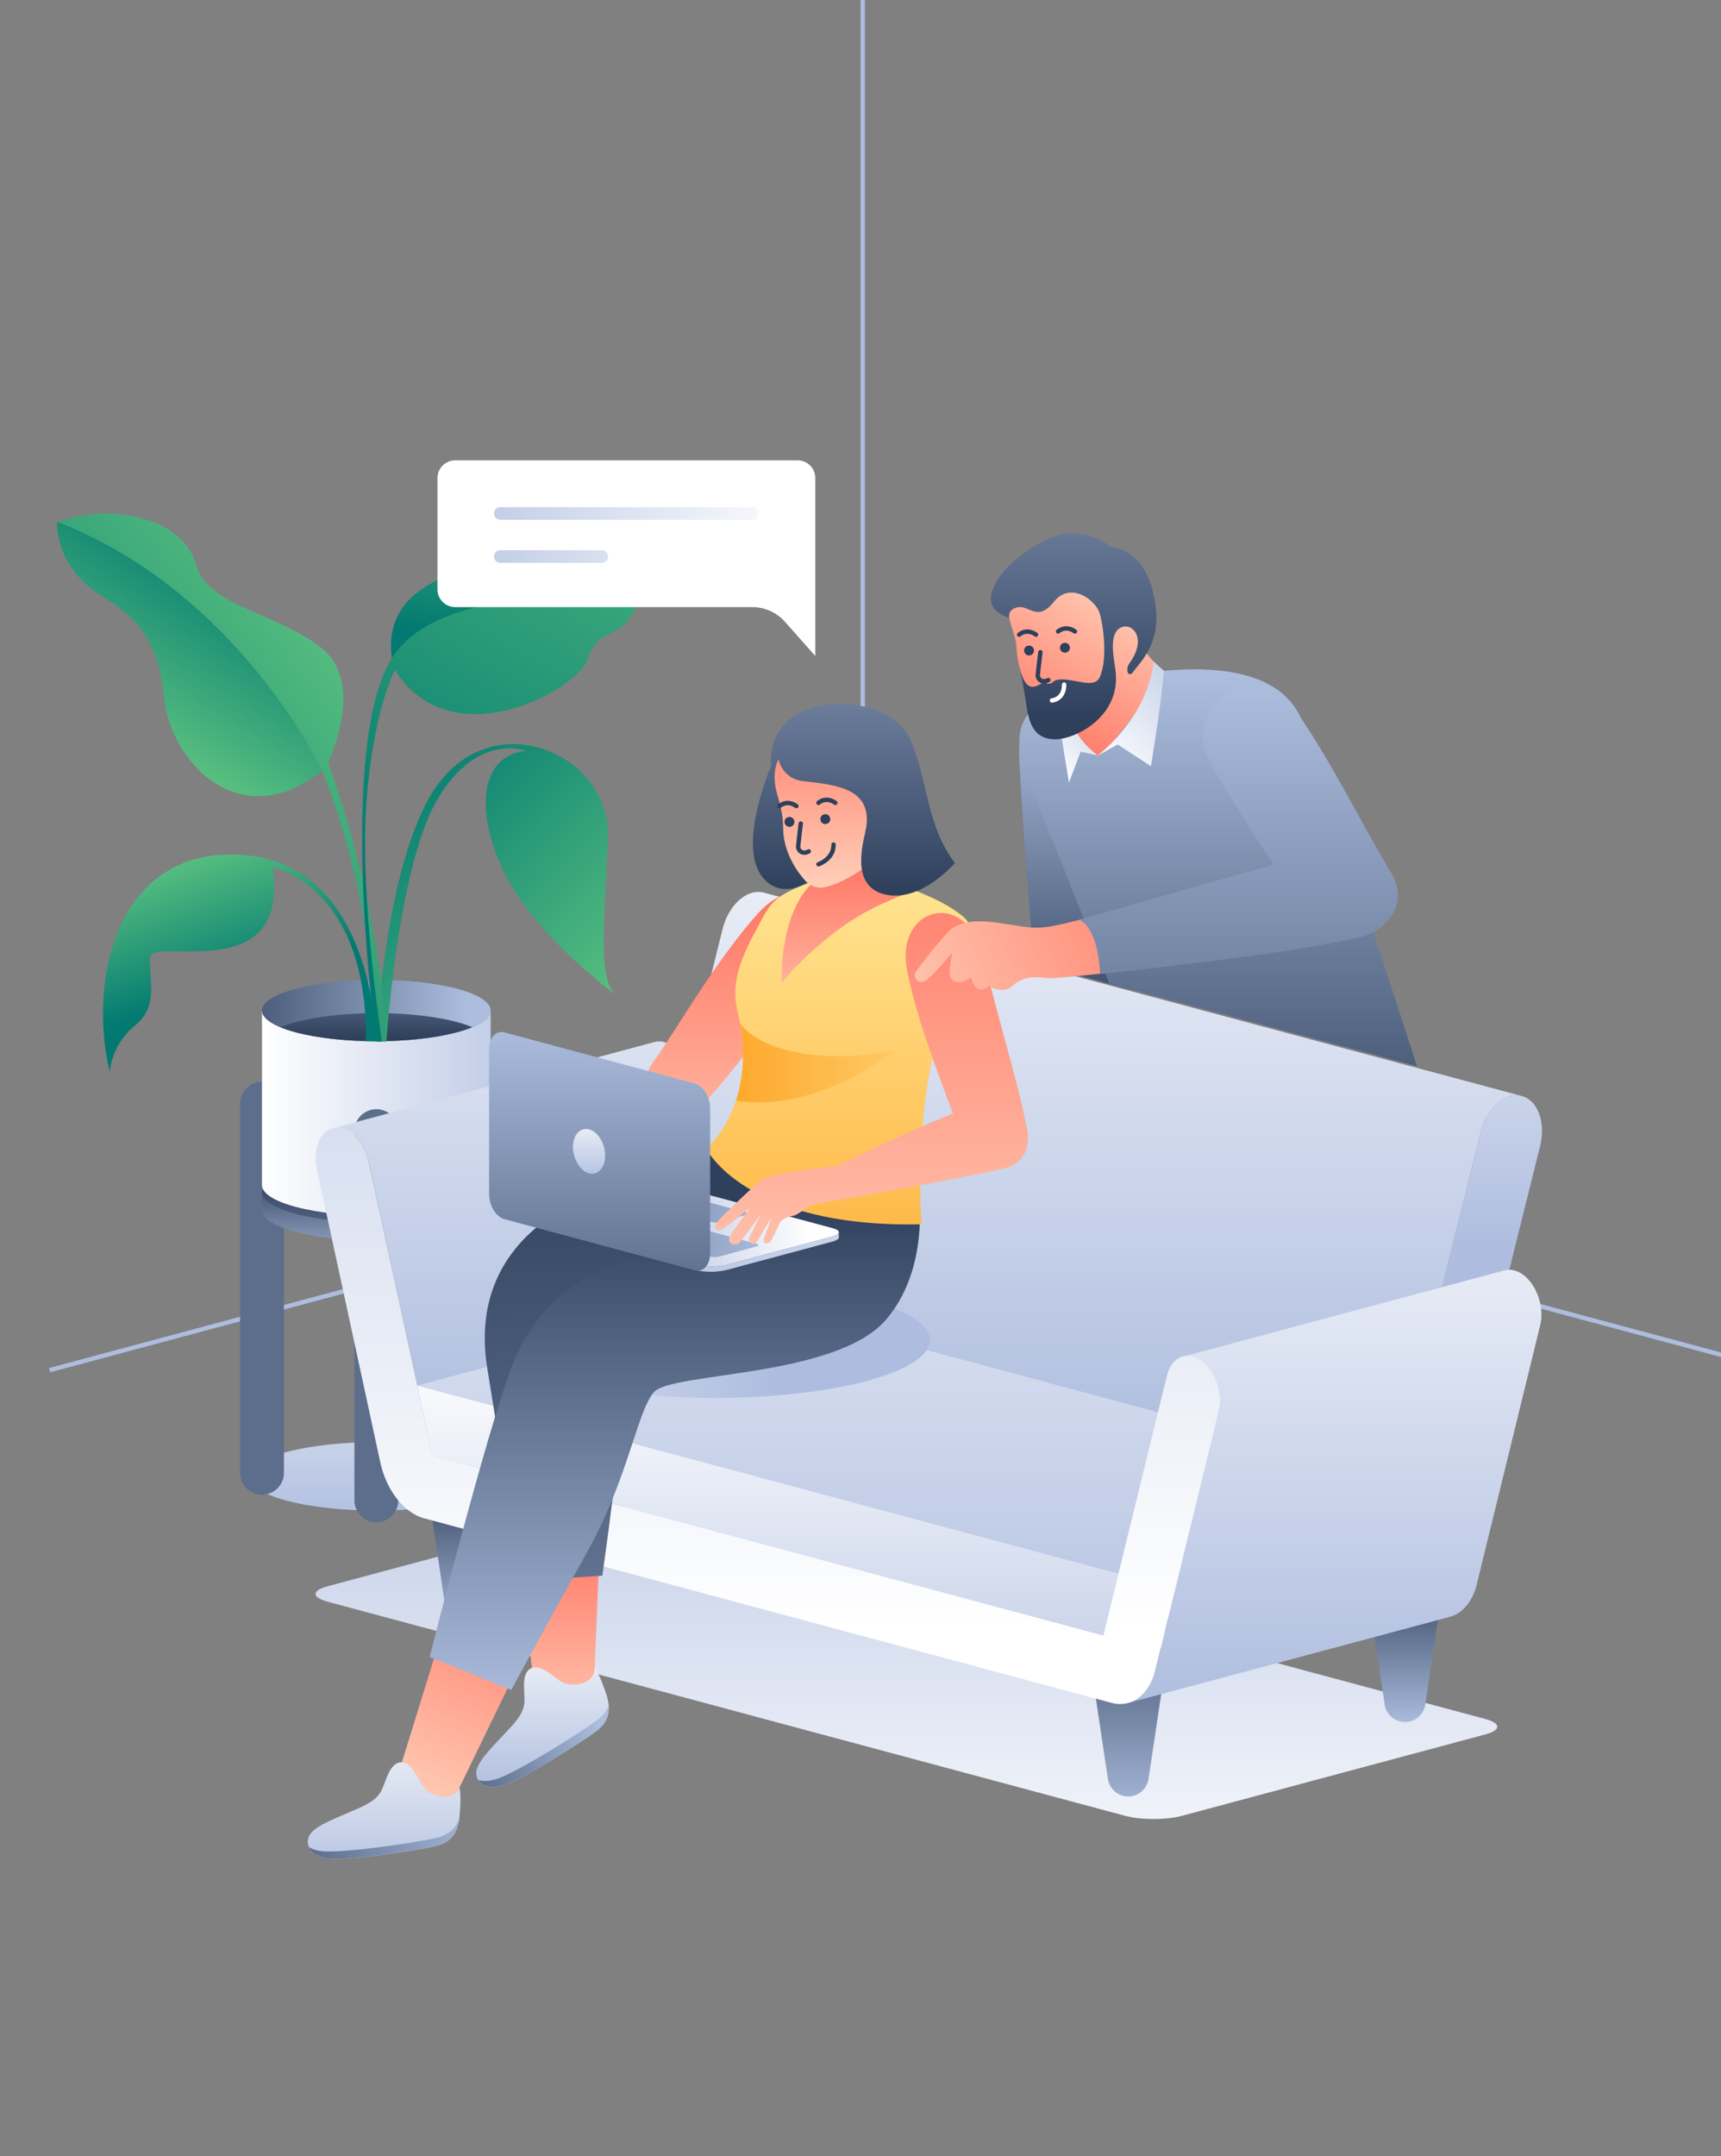 <svg width="392" height="491" viewBox="0 0 392 491" fill="none" xmlns="http://www.w3.org/2000/svg">
<rect x="0" y="0" width="392" height="491" fill="#808080" stroke="none"/>
<g clip-path="url(#clip0_5_3789)">
<path d="M11.304 312L208.194 259.158L405.09 312" stroke="#AEBDDF" stroke-miterlimit="10"/>
<path d="M196.509 274.075V-20.363" stroke="#AEBDDF" stroke-miterlimit="10"/>
<path d="M56.673 336.173C56.673 334.181 59.511 332.183 65.185 330.662C76.528 327.619 94.923 327.619 106.266 330.662C111.94 332.183 114.773 334.181 114.773 336.178C114.773 338.176 111.936 340.168 106.266 341.689C94.923 344.732 76.528 344.732 65.185 341.689C59.511 340.153 56.673 338.161 56.673 336.173Z" fill="url(#paint0_linear_5_3789)"/>
<path d="M59.677 251.311V335.359" stroke="url(#paint1_linear_5_3789)" stroke-width="10" stroke-linecap="round" stroke-linejoin="round"/>
<path d="M111.769 251.311V335.359" stroke="url(#paint2_linear_5_3789)" stroke-width="10" stroke-linecap="round" stroke-linejoin="round"/>
<path d="M59.677 271.451C59.677 273.242 62.22 275.029 67.306 276.393C77.479 279.127 93.972 279.127 104.14 276.393C109.226 275.029 111.769 273.242 111.769 271.456V275.539C111.769 277.331 109.226 279.117 104.14 280.481C93.972 283.21 77.479 283.21 67.306 280.481C62.22 279.117 59.677 277.326 59.677 275.539V271.451Z" fill="url(#paint3_linear_5_3789)"/>
<path d="M59.677 271.451C59.677 269.665 62.225 267.874 67.306 266.509C77.479 263.781 93.972 263.781 104.14 266.509C109.231 267.874 111.769 269.665 111.769 271.456C111.769 273.248 109.226 275.029 104.14 276.393C93.972 279.127 77.479 279.127 67.306 276.393C62.23 275.029 59.677 273.243 59.677 271.451Z" fill="url(#paint4_linear_5_3789)"/>
<path d="M59.677 230.104C59.677 231.896 62.22 233.682 67.306 235.046C77.479 237.78 93.972 237.78 104.14 235.046C109.226 233.682 111.769 231.896 111.769 230.109V269.861C111.769 271.653 109.226 273.439 104.14 274.803C93.972 277.532 77.479 277.532 67.306 274.803C62.22 273.439 59.677 271.648 59.677 269.861V230.104Z" fill="url(#paint5_linear_5_3789)"/>
<path d="M59.677 230.105C59.677 228.318 62.225 226.527 67.306 225.163C77.479 222.434 93.972 222.434 104.14 225.163C109.231 226.527 111.769 228.318 111.769 230.11C111.769 231.901 109.226 233.682 104.14 235.047C93.972 237.78 77.479 237.78 67.306 235.047C62.23 233.682 59.677 231.896 59.677 230.105Z" fill="url(#paint6_linear_5_3789)"/>
<path d="M104.14 232.745C93.972 230.016 77.479 230.016 67.306 232.745C66.139 233.056 64.993 233.442 63.876 233.903C64.993 234.359 66.139 234.741 67.306 235.046C77.479 237.78 93.972 237.78 104.14 235.046C105.315 234.742 106.469 234.36 107.594 233.903C106.469 233.442 105.315 233.055 104.14 232.745Z" fill="url(#paint7_linear_5_3789)"/>
<path d="M85.667 237.152C85.667 237.152 87.568 198.092 98.407 180.586C111.504 159.42 139.469 171.483 138.494 191.118C137.519 210.754 136.205 223.563 140.454 226.694C140.454 226.694 123.201 214.169 115.674 200.227C108.148 186.284 108.687 172.052 119.785 171.007C119.785 171.007 108.912 166.56 99.769 181.803C90.626 197.047 88.009 237.132 88.009 237.132C88.009 237.132 87.71 237.25 85.667 237.152Z" fill="url(#paint8_linear_5_3789)"/>
<path d="M85.667 237.147C85.667 237.147 85.231 197.351 56.022 194.736C26.813 192.12 19.904 222.68 24.99 244.092C25.443 239.953 27.504 236.159 30.728 233.53C36.118 229.221 33.991 223.337 34.158 218.106C34.325 212.874 66.145 225.295 62.088 197.494C62.088 197.494 83.736 201.582 83.354 237.128L85.667 237.147Z" fill="url(#paint9_linear_5_3789)"/>
<path d="M88.004 237.147C88.004 237.147 87.568 210.047 74.735 173.584C74.735 173.584 83.369 155.779 73.358 147.666C63.347 139.554 47.069 138.097 44.59 128.443C42.111 118.79 26.901 114.108 13.024 118.829C13.024 118.829 12.191 128.944 23.383 135.849C31.483 140.85 36.005 145.757 37.309 158.453C38.97 174.609 55.439 190.049 73.358 175.449C73.358 175.449 85.069 202.745 85.667 237.147H88.004Z" fill="url(#paint10_linear_5_3789)"/>
<path d="M89.964 152.569C89.964 152.569 85.392 140.894 96.706 133.714C108.021 126.534 118.031 131.103 121.731 126.745C125.43 122.387 141.747 128.418 145.662 115.487C145.662 115.487 147.51 134.73 124.774 143.647C102.038 152.564 89.964 152.569 89.964 152.569Z" fill="url(#paint11_linear_5_3789)"/>
<path d="M85.667 237.147C85.667 237.147 77.126 175.012 88.004 152.137C98.882 129.263 142.183 143.132 145.662 115.492C145.662 115.492 147.838 131.873 144.574 138.842C141.311 145.811 135.872 142.984 133.912 149.958C131.952 156.932 102.802 173.058 89.964 152.574C89.964 152.574 84.809 162.139 83.408 183.708C82.006 205.277 86.999 237.152 86.999 237.152L85.667 237.147Z" fill="url(#paint12_linear_5_3789)"/>
<path d="M13.014 118.829C13.014 118.829 12.181 128.944 23.373 135.849C31.483 140.85 36.005 145.757 37.309 158.453C38.97 174.609 55.439 190.049 73.358 175.448C73.358 175.448 54.316 134.779 13.014 118.829Z" fill="url(#paint13_linear_5_3789)"/>
<path d="M85.725 257.573V341.621" stroke="url(#paint14_linear_5_3789)" stroke-width="10" stroke-linecap="round" stroke-linejoin="round"/>
<path d="M341.04 393.19C341.04 393.819 340.138 394.452 338.345 394.933L269.255 413.469C265.658 414.45 259.832 414.45 256.241 413.469L74.573 364.711C72.775 364.221 71.878 363.597 71.878 362.964C71.878 362.331 72.775 361.698 74.573 361.217L143.663 342.681C147.255 341.699 153.081 341.699 156.678 342.681L338.365 391.443C340.133 391.924 341.04 392.557 341.04 393.19Z" fill="url(#paint15_linear_5_3789)"/>
<path d="M256.981 409.071C255.858 409.071 254.774 408.666 253.924 407.932C253.074 407.198 252.516 406.183 252.35 405.071L247.886 375.213H266.07L261.606 405.071C261.441 406.182 260.883 407.197 260.034 407.931C259.185 408.665 258.102 409.069 256.981 409.071Z" fill="url(#paint16_linear_5_3789)"/>
<path d="M320.019 392.12C318.897 392.121 317.813 391.718 316.963 390.985C316.113 390.251 315.554 389.237 315.389 388.126L310.93 358.263H329.113L324.654 388.126C324.488 389.237 323.928 390.252 323.077 390.985C322.227 391.718 321.141 392.121 320.019 392.12Z" fill="url(#paint17_linear_5_3789)"/>
<path d="M106.026 369.614C104.904 369.615 103.82 369.212 102.97 368.478C102.12 367.745 101.561 366.73 101.396 365.619L96.937 335.756H115.121L110.662 365.619C110.495 366.731 109.935 367.746 109.085 368.479C108.234 369.212 107.149 369.615 106.026 369.614Z" fill="url(#paint18_linear_5_3789)"/>
<path d="M346.66 249.583L346.484 249.539C342.745 248.685 338.61 252.425 337.247 257.882L315.776 344.158C314.438 349.556 316.266 354.592 319.906 355.563L147.245 309.226C143.619 308.244 141.772 303.204 143.114 297.82L164.586 211.559C165.943 206.087 170.079 202.347 173.823 203.216L173.999 203.26L346.66 249.583Z" fill="url(#paint19_linear_5_3789)"/>
<path d="M346.66 249.583C350.286 250.565 352.129 255.605 350.791 260.988L329.319 347.25C327.957 352.717 323.821 356.462 320.083 355.593L319.906 355.549C316.285 354.567 314.438 349.527 315.776 344.143L337.247 257.897C338.61 252.425 342.745 248.685 346.484 249.554L346.66 249.583Z" fill="url(#paint20_linear_5_3789)"/>
<path d="M251.297 372.411L98.475 331.403L171.701 311.753L324.522 352.761L251.297 372.411Z" fill="url(#paint21_linear_5_3789)"/>
<path d="M98.49 331.403L83.981 264.429C83.173 260.694 80.786 257.661 78.101 256.94C77.362 256.729 76.581 256.719 75.837 256.91L149.063 237.28C149.805 237.086 150.585 237.096 151.322 237.309C154.022 238.031 156.413 241.063 157.202 244.798L171.701 311.768L98.49 331.403Z" fill="url(#paint22_linear_5_3789)"/>
<path d="M168.114 295.906L95.065 315.507L254.702 358.351L327.751 338.745L168.114 295.906Z" fill="url(#paint23_linear_5_3789)"/>
<path d="M256.981 387.782C259.862 387.012 262.17 384.371 263.135 380.421L277.58 321.451C278.83 316.357 275.855 310.036 271.7 308.917C270.961 308.713 270.18 308.713 269.441 308.917L342.667 289.286C343.406 289.085 344.186 289.085 344.926 289.286C349.096 290.405 352.07 296.726 350.806 301.825L336.361 360.815C335.381 364.741 333.087 367.406 330.206 368.176L256.981 387.782Z" fill="url(#paint24_linear_5_3789)"/>
<path d="M256.98 387.782C255.724 388.112 254.403 388.1 253.154 387.748L96.613 345.733C92.046 344.507 88.004 339.354 86.637 333.057L72.187 266.313C71.207 261.661 72.922 257.69 75.823 256.915C76.567 256.724 77.348 256.734 78.086 256.944C80.786 257.666 83.173 260.699 83.966 264.434L98.49 331.403L251.311 372.411L265.805 313.22C266.379 310.889 267.765 309.329 269.441 308.872C270.18 308.669 270.961 308.669 271.7 308.872C275.87 309.991 278.844 316.312 277.58 321.406L263.13 380.421C262.15 384.371 259.862 387.012 256.98 387.782Z" fill="url(#paint25_linear_5_3789)"/>
<path d="M98.475 331.403L95.065 315.507L254.702 358.351L251.297 372.411L98.475 331.403Z" fill="url(#paint26_linear_5_3789)"/>
<path d="M162.724 318.319C189.835 318.319 211.812 312.422 211.812 305.147C211.812 297.872 189.835 291.975 162.724 291.975C135.613 291.975 113.636 297.872 113.636 305.147C113.636 312.422 135.613 318.319 162.724 318.319Z" fill="url(#paint27_linear_5_3789)"/>
<path d="M117.625 348.393L121.677 384.538L135.279 384.136L136.739 348.074L117.625 348.393Z" fill="url(#paint28_linear_5_3789)"/>
<path d="M123.357 379.993C121.647 379.248 119.349 379.571 119.354 383.679C119.354 387.551 120.334 388.901 116.493 393.112C112.421 397.573 108.628 401.028 108.476 403.575C108.324 406.122 111.088 408.08 115.679 406.171C120.27 404.262 131.237 397.519 135.73 394.275C140.424 390.839 138.337 386.388 137.357 383.733C136.878 382.346 136.25 381.015 135.485 379.763C135.485 379.763 135.607 383.021 131.506 383.542C127.405 384.062 126.959 381.559 123.357 379.993Z" fill="url(#paint29_linear_5_3789)"/>
<path d="M138.631 388.381C138.063 389.779 137.09 390.976 135.838 391.816C130.992 395.35 119.085 402.657 114.101 404.728C111.999 405.602 110.255 405.71 108.947 405.371C109.927 406.843 112.293 407.55 115.679 406.147C120.27 404.237 131.237 397.504 135.706 394.25C138.18 392.459 138.778 390.354 138.631 388.381Z" fill="url(#paint30_linear_5_3789)"/>
<path d="M169.741 258.068C169.741 258.068 153.688 264.939 135.024 272.085C123.117 276.649 107.134 287.985 111.014 311.724C114.895 335.462 118.678 359.99 118.678 359.99L137.2 358.793C137.2 358.793 142.796 319.978 142.252 308.499C141.708 297.02 144.849 297.85 146.686 295.867C148.524 293.884 187.2 276.236 187.2 276.236L169.741 258.068Z" fill="url(#paint31_linear_5_3789)"/>
<path d="M100.881 371.106L90.131 405.847L102.758 410.941L118.521 378.487L100.881 371.106Z" fill="url(#paint32_linear_5_3789)"/>
<path d="M161.161 279.534C161.161 279.534 152.993 282.101 142.164 286.645C132.016 290.905 122.353 296.377 116.556 311.282C110.76 326.186 97.863 377.309 97.863 377.309L116.444 384.808C116.444 384.808 123.509 371.788 133.77 353.35C143.163 336.478 145.015 321.681 148.921 317.033C152.826 312.386 190.296 313.78 201.777 300.539C211.548 289.251 210.009 271.78 208.118 267.167L176.816 249.411C176.816 249.411 168.849 258.471 157.599 263.099C150.592 265.994 161.161 279.534 161.161 279.534Z" fill="url(#paint33_linear_5_3789)"/>
<path d="M93.492 402.358C92.223 400.989 89.984 400.365 88.342 404.13C86.799 407.678 87.156 409.307 81.972 411.624C76.46 414.077 71.604 415.721 70.447 418.003C69.291 420.286 71.035 423.181 76.004 423.274C80.972 423.367 93.717 421.606 99.112 420.413C104.786 419.162 104.659 414.239 104.821 411.408C104.937 409.945 104.895 408.474 104.693 407.02C104.693 407.02 103.503 410.058 99.539 408.885C95.575 407.712 96.162 405.239 93.492 402.358Z" fill="url(#paint34_linear_5_3789)"/>
<path d="M104.581 414.229C103.846 416.143 102.366 417.851 99.269 418.533C93.482 419.809 79.826 421.699 74.5 421.601C73.071 421.618 71.658 421.295 70.379 420.659C71.055 422.057 72.897 423.201 75.979 423.26C80.953 423.353 93.693 421.591 99.088 420.398C103.121 419.51 104.223 416.762 104.581 414.229Z" fill="url(#paint35_linear_5_3789)"/>
<path d="M148.985 241.535C152.753 236.661 163.067 218.42 172.946 207.672C182.824 196.924 196.054 207.51 185.46 220.157C174.866 232.804 166.473 244.999 160.264 251.178C153.527 257.902 143.119 249.127 148.985 241.535Z" fill="url(#paint36_linear_5_3789)"/>
<path d="M209.916 278.788C209.916 278.788 208.221 258.667 212.734 239.336C215.286 228.416 226.679 219.318 220.407 209.846C217.898 206.057 197.578 195.413 182.04 201.91C175.361 204.703 175.033 206.538 171.632 212.894C167.805 220.054 166.732 225.163 167.933 230.07C173.161 251.36 160.882 261.577 160.882 261.577C160.882 261.577 169.643 279.637 209.916 278.788Z" fill="url(#paint37_linear_5_3789)"/>
<path d="M168.56 232.961C169.883 240.278 169.114 246.162 167.639 250.628C186.45 253.504 203.58 239.341 203.58 239.341C184.387 242.742 171.99 238.109 168.56 232.961Z" fill="url(#paint38_linear_5_3789)"/>
<path d="M202.605 188.081C202.605 188.081 201.444 199.928 208.353 202.803C205.513 203.788 202.732 204.935 200.023 206.239C187.18 212.28 178.071 223.789 178.071 223.789C178.071 223.789 177.262 208.413 185.063 201.051C186.619 199.619 187.826 197.848 188.591 195.875C189.356 193.902 189.657 191.779 189.473 189.671L202.605 188.081Z" fill="url(#paint39_linear_5_3789)"/>
<path d="M113.636 275.437C113.636 275.775 114.126 276.114 115.106 276.374L158.476 288.015C160.77 288.53 163.149 288.53 165.444 288.015L189.62 281.527C190.6 281.267 191.061 280.928 191.061 280.59V281.787C191.061 282.126 190.571 282.464 189.62 282.724L165.419 289.207C163.126 289.728 160.745 289.728 158.451 289.207L115.081 277.571C114.101 277.311 113.611 276.973 113.611 276.634L113.636 275.437Z" fill="url(#paint40_linear_5_3789)"/>
<path d="M113.636 275.437C113.636 275.098 114.126 274.759 115.106 274.504L139.278 268.016C141.572 267.501 143.951 267.501 146.245 268.016L189.62 279.657C190.6 279.912 191.061 280.251 191.061 280.59C191.061 280.928 190.571 281.267 189.62 281.527L165.444 288.015C163.15 288.53 160.77 288.53 158.476 288.015L115.106 276.374C114.116 276.114 113.636 275.775 113.636 275.437Z" fill="url(#paint41_linear_5_3789)"/>
<path d="M172.779 283.529C172.779 283.637 172.622 283.74 172.323 283.819L163.856 286.116C163.134 286.282 162.383 286.282 161.661 286.116L120.903 275.177C120.594 275.098 120.447 274.99 120.447 274.882C120.447 274.774 120.599 274.671 120.903 274.588L129.36 272.291C130.084 272.129 130.836 272.129 131.56 272.291L172.318 283.23C172.632 283.313 172.779 283.421 172.779 283.529Z" fill="url(#paint42_linear_5_3789)"/>
<path d="M170.446 276.35C170.446 276.433 170.319 276.517 170.084 276.58L163.812 278.264C163.235 278.396 162.635 278.396 162.058 278.264L145.143 273.724C144.898 273.66 144.78 273.572 144.78 273.489C144.78 273.405 144.908 273.322 145.143 273.258L151.415 271.575C151.992 271.442 152.592 271.442 153.169 271.575L170.084 276.109C170.329 276.178 170.446 276.266 170.446 276.35Z" fill="url(#paint43_linear_5_3789)"/>
<path d="M113.602 235.076C114.019 234.961 114.459 234.961 114.876 235.076L158.27 246.746C160.191 247.262 161.754 249.809 161.754 252.434V285.424C161.754 287.436 160.838 288.908 159.539 289.256C159.123 289.367 158.686 289.367 158.27 289.256L114.895 277.615C112.974 277.125 111.411 274.553 111.411 271.928V238.924C111.392 236.912 112.308 235.439 113.602 235.076Z" fill="url(#paint44_linear_5_3789)"/>
<path d="M132.834 257.16C133.272 257.043 133.734 257.043 134.172 257.16C136.2 257.7 137.842 260.385 137.842 263.148C137.842 265.268 136.862 266.819 135.514 267.182C135.075 267.302 134.611 267.302 134.172 267.182C132.148 266.637 130.507 263.957 130.507 261.194C130.507 259.069 131.472 257.519 132.834 257.16Z" fill="url(#paint45_linear_5_3789)"/>
<path d="M219.363 260.188C217.712 254.255 209.264 235.071 206.579 220.731C203.894 206.391 220.25 202.082 224.053 218.135C227.855 234.188 232.789 249.436 234.029 258.112C235.371 267.535 221.936 269.429 219.363 260.188Z" fill="url(#paint46_linear_5_3789)"/>
<path d="M190.517 265.503C190.517 265.503 214.836 253.627 223.935 251.134C234.46 248.253 238.508 263.854 227.914 266.244C213.704 269.449 187.205 273.699 185.176 274.352C183.147 275.005 182.177 276.575 180.384 276.914C179.394 277.063 178.47 277.502 177.728 278.175C177.728 278.175 175.837 282.621 175.185 282.979C174.533 283.338 173.519 283.235 174.205 281.438C174.891 279.642 175.729 277.252 175.729 277.252C175.729 277.252 173.063 281.63 172.348 282.891C171.946 283.603 169.947 283.166 170.799 281.488L173.338 276.492L168.673 282.729C167.693 284.044 164.89 283.289 166.629 280.815C167.992 278.852 170.892 274.887 170.892 274.887C170.892 274.887 166.188 278.985 164.63 279.834C163.072 280.683 162.097 279.505 163.885 277.66C165.674 275.814 171.725 269.964 173.553 268.551C175.381 267.138 190.517 265.503 190.517 265.503Z" fill="url(#paint47_linear_5_3789)"/>
<path d="M204.555 186.564C204.923 183.546 205.246 172.17 197.769 167.635C190.291 163.1 178.845 167.493 176.964 173.033C175.082 178.574 178.002 183.752 177.944 185.887C177.964 188.695 178.461 191.48 179.414 194.122C181.04 198.455 183.412 201.802 186.592 202.126C189.993 202.465 203.453 195.667 204.555 186.564Z" fill="url(#paint48_linear_5_3789)"/>
<path d="M177.311 172.906C177.311 172.906 175.547 175.875 177.047 180.95C178.546 186.024 178.306 187.428 178.409 189.386C178.767 196.036 183.799 200.948 183.799 200.948C183.799 200.948 178.262 204.806 173.999 200.109C167.551 193.027 175.616 174.501 175.616 174.501C175.616 174.501 174.518 166.757 181.442 162.674C188.738 158.375 203.953 159.538 207.75 169.284C211.548 179.031 211.141 188.036 217.516 196.551C213.429 200.865 207.388 205.179 201.346 203.613C193.163 201.493 197.014 190.706 197.343 188.179C198.44 179.669 190.865 178.741 182.961 177.873C178.208 177.372 177.311 172.906 177.311 172.906Z" fill="url(#paint49_linear_5_3789)"/>
<path d="M182.398 187.531C182.398 187.531 181.854 191.948 181.795 192.748C181.736 193.548 182.701 194.711 184.216 193.867" stroke="#2E405C" stroke-miterlimit="10" stroke-linecap="round"/>
<path d="M187.984 187.654C188.606 187.654 189.111 187.148 189.111 186.525C189.111 185.901 188.606 185.396 187.984 185.396C187.361 185.396 186.857 185.901 186.857 186.525C186.857 187.148 187.361 187.654 187.984 187.654Z" fill="#2E405C"/>
<path d="M179.815 188.282C180.438 188.282 180.942 187.777 180.942 187.153C180.942 186.53 180.438 186.024 179.815 186.024C179.193 186.024 178.688 186.53 178.688 187.153C178.688 187.777 179.193 188.282 179.815 188.282Z" fill="#2E405C"/>
<path d="M186.425 182.815C186.425 182.815 188.077 181.254 190.262 182.815" stroke="#2E405C" stroke-miterlimit="10" stroke-linecap="round"/>
<path d="M177.556 183.546C177.556 183.546 179.208 181.99 181.393 183.546" stroke="#2E405C" stroke-miterlimit="10" stroke-linecap="round"/>
<path d="M186.425 196.797C186.425 196.797 189.934 195.624 189.855 192.316" stroke="#2E405C" stroke-miterlimit="10" stroke-linecap="round"/>
<path d="M258.612 225.599C258.612 225.599 256.559 182.039 254.609 167.007C252.997 154.571 232.294 156.073 232.137 170.349C232.059 177.504 235.479 219.391 235.479 219.391L258.612 225.599Z" fill="url(#paint50_linear_5_3789)"/>
<path d="M252.664 224.009C252.664 224.009 240.791 193.616 234.568 178.53C228.345 163.444 234.568 158.85 250.125 155.243C265.683 151.636 290.893 148.755 296.788 164.627C302.683 180.498 322.729 242.741 322.729 242.741L252.664 224.009Z" fill="url(#paint51_linear_5_3789)"/>
<path d="M240.257 158.433C240.257 158.433 245.735 170.565 250.057 172.018C254.398 169.593 265.09 152.755 265.09 152.755C265.09 152.755 256.951 146.665 257.059 137.757L242.413 140.54C242.413 140.54 245.152 155.165 240.257 158.433Z" fill="url(#paint52_linear_5_3789)"/>
<path d="M262.792 150.665C262.792 150.665 262.126 162.242 250.052 172.042L254.575 169.52L262.15 174.467C262.15 174.467 264.6 159.866 265.09 152.755L262.792 150.665Z" fill="url(#paint53_linear_5_3789)"/>
<path d="M250.042 172.018L246.152 171.164L243.481 178.182L240.257 158.433L242.501 154.89C242.148 158.157 242.659 161.459 243.982 164.465C245.306 167.471 247.396 170.076 250.042 172.018Z" fill="url(#paint54_linear_5_3789)"/>
<path d="M316.814 198.671C309.739 186.981 302.56 171.89 293.632 159.645C286.253 149.521 268.819 160.804 275.532 173.387C278.898 179.698 293.172 202.386 299.625 210.572C306.078 218.758 323.772 210.155 316.814 198.671Z" fill="url(#paint55_linear_5_3789)"/>
<path d="M264.11 204.609C264.11 204.609 249.351 208.678 242.119 210.371C236.033 211.799 234.661 211.24 228.864 210.346C223.068 209.453 218.535 209.365 215.776 212.398C213.212 215.244 210.802 218.228 208.559 221.335C207.843 222.35 209.024 224.652 211.264 223.008C212.332 222.223 215.899 218.14 216.938 216.952C216.938 216.952 215.958 221.001 216.448 222.434C216.938 223.867 219.162 224.215 221.215 222.522C221.215 222.522 222.048 227.253 225.268 224.461C225.268 224.461 228.296 226.704 230.741 224.397C233.186 222.09 236.376 222.434 238.493 222.733C240.61 223.033 267.927 219.74 267.927 219.74L264.11 204.609Z" fill="url(#paint56_linear_5_3789)"/>
<path d="M245.911 209.448C245.911 209.448 297.92 194.431 303.437 193.445C318.412 190.77 325.487 210.003 307.357 213.944C289.227 217.885 250.571 221.698 250.571 221.698C250.571 221.698 250.361 211.75 245.911 209.448Z" fill="url(#paint57_linear_5_3789)"/>
<path d="M260.499 146.611C260.778 143.313 260.69 130.906 252.375 126.273C244.059 121.641 231.795 126.852 229.947 132.958C228.1 139.063 231.491 144.574 231.491 146.9C231.629 149.957 232.281 152.969 233.421 155.808C235.381 160.455 238.071 164.008 241.546 164.234C245.265 164.479 259.646 156.554 260.499 146.611Z" fill="url(#paint58_linear_5_3789)"/>
<path d="M252.84 124.482C252.84 124.482 246.274 118.343 237.16 123.466C230.128 127.393 226.258 132.045 225.723 135.775C225.189 139.505 229.888 140.682 229.888 140.682C229.888 140.682 229.398 138.867 231.657 138.312C234.45 137.615 236.224 141.821 240.051 137.031C243.878 132.241 249.655 136.727 250.503 139.711C251.35 142.695 252.311 150.149 250.503 154.198C249.292 156.912 244.848 154.546 241.541 154.713C239.786 154.802 239.87 155.592 239.091 155.695C238.311 155.798 238.013 155.116 237.018 155.739C234.45 157.349 233.098 156.156 231.946 150.723C231.946 150.723 233.059 155.366 233.696 160.048C234.333 164.73 235.504 168.249 240.183 168.352C244.863 168.455 255.863 163.027 253.996 151.995C253.163 147.111 253.105 143.602 255.648 142.753C258.039 141.958 261.322 145.404 257.24 151.067C256.206 152.505 257.054 154.576 258.166 152.912C259.279 151.249 264.09 147.102 263.301 138.857C262.949 135.235 261.444 125.474 252.84 124.482Z" fill="url(#paint59_linear_5_3789)"/>
<path d="M236.979 148.51C236.979 148.51 236.435 152.927 236.371 153.727C236.307 154.527 237.282 155.69 238.792 154.846" stroke="#2E405C" stroke-miterlimit="10" stroke-linecap="round"/>
<path d="M242.565 148.633C243.187 148.633 243.692 148.128 243.692 147.504C243.692 146.881 243.187 146.375 242.565 146.375C241.942 146.375 241.438 146.881 241.438 147.504C241.438 148.128 241.942 148.633 242.565 148.633Z" fill="#2E405C"/>
<path d="M234.392 149.261C235.014 149.261 235.518 148.756 235.518 148.132C235.518 147.509 235.014 147.003 234.392 147.003C233.769 147.003 233.264 147.509 233.264 148.132C233.264 148.756 233.769 149.261 234.392 149.261Z" fill="#2E405C"/>
<path d="M241.002 143.794C241.002 143.794 242.653 142.233 244.843 143.794" stroke="#2E405C" stroke-miterlimit="10" stroke-linecap="round"/>
<path d="M232.138 144.515C232.138 144.515 233.789 142.955 235.974 144.515" stroke="#2E405C" stroke-miterlimit="10" stroke-linecap="round"/>
<path d="M239.61 159.498C239.61 159.498 242.383 159.307 242.383 155.891" stroke="white" stroke-miterlimit="10" stroke-linecap="round"/>
<path d="M103.664 138.243H171.33C174.19 138.243 176.913 139.468 178.811 141.607L185.71 149.384V108.861C185.71 108.331 185.606 107.807 185.403 107.317C185.201 106.828 184.904 106.383 184.53 106.009C184.156 105.634 183.712 105.337 183.224 105.134C182.735 104.931 182.211 104.827 181.682 104.827H103.664C102.597 104.828 101.574 105.254 100.819 106.01C100.065 106.767 99.641 107.792 99.641 108.861V134.209C99.641 135.278 100.065 136.304 100.819 137.06C101.574 137.816 102.597 138.242 103.664 138.243Z" fill="white"/>
<path d="M171.392 115.486H113.959C113.166 115.486 112.524 116.13 112.524 116.924V116.929C112.524 117.723 113.166 118.367 113.959 118.367H171.392C172.185 118.367 172.828 117.723 172.828 116.929V116.924C172.828 116.13 172.185 115.486 171.392 115.486Z" fill="url(#paint60_linear_5_3789)"/>
<path d="M137.092 125.282H113.959C113.166 125.282 112.524 125.926 112.524 126.72V126.725C112.524 127.519 113.166 128.163 113.959 128.163H137.092C137.885 128.163 138.528 127.519 138.528 126.725V126.72C138.528 125.926 137.885 125.282 137.092 125.282Z" fill="url(#paint61_linear_5_3789)"/>
</g>
<defs>
<linearGradient id="paint0_linear_5_3789" x1="85.725" y1="285.595" x2="85.725" y2="348.369" gradientUnits="userSpaceOnUse">
<stop stop-color="white"/>
<stop offset="1" stop-color="#AEBDDF"/>
</linearGradient>
<linearGradient id="paint1_linear_5_3789" x1="-nan" y1="-nan" x2="-nan" y2="-nan" gradientUnits="userSpaceOnUse">
<stop stop-color="#5D6E8C"/>
<stop offset="1" stop-color="#2E405C"/>
</linearGradient>
<linearGradient id="paint2_linear_5_3789" x1="-nan" y1="-nan" x2="-nan" y2="-nan" gradientUnits="userSpaceOnUse">
<stop stop-color="#5D6E8C"/>
<stop offset="1" stop-color="#2E405C"/>
</linearGradient>
<linearGradient id="paint3_linear_5_3789" x1="85.725" y1="288.913" x2="85.725" y2="267.049" gradientUnits="userSpaceOnUse">
<stop stop-color="#ACBDDE"/>
<stop offset="1" stop-color="#2E405C"/>
</linearGradient>
<linearGradient id="paint4_linear_5_3789" x1="85.725" y1="317.367" x2="85.725" y2="265.067" gradientUnits="userSpaceOnUse">
<stop stop-color="#ACBDDE"/>
<stop offset="1" stop-color="#2E405C"/>
</linearGradient>
<linearGradient id="paint5_linear_5_3789" x1="59.677" y1="253.48" x2="129.904" y2="253.48" gradientUnits="userSpaceOnUse">
<stop stop-color="white"/>
<stop offset="1" stop-color="#AEBDDF"/>
</linearGradient>
<linearGradient id="paint6_linear_5_3789" x1="106.462" y1="230.105" x2="44.845" y2="230.105" gradientUnits="userSpaceOnUse">
<stop stop-color="#ACBDDE"/>
<stop offset="1" stop-color="#2E405C"/>
</linearGradient>
<linearGradient id="paint7_linear_5_3789" x1="85.725" y1="205.797" x2="85.725" y2="236.396" gradientUnits="userSpaceOnUse">
<stop stop-color="#ACBDDE"/>
<stop offset="1" stop-color="#2E405C"/>
</linearGradient>
<linearGradient id="paint8_linear_5_3789" x1="154.492" y1="251.408" x2="82.911" y2="180.914" gradientUnits="userSpaceOnUse">
<stop stop-color="#79D985"/>
<stop offset="1" stop-color="#027A71"/>
</linearGradient>
<linearGradient id="paint9_linear_5_3789" x1="38.338" y1="184.655" x2="51.59" y2="224.851" gradientUnits="userSpaceOnUse">
<stop stop-color="#79D985"/>
<stop offset="1" stop-color="#027A71"/>
</linearGradient>
<linearGradient id="paint10_linear_5_3789" x1="114.9" y1="128.571" x2="4.459" y2="213.066" gradientUnits="userSpaceOnUse">
<stop stop-color="#79D985"/>
<stop offset="1" stop-color="#027A71"/>
</linearGradient>
<linearGradient id="paint11_linear_5_3789" x1="121.907" y1="87.003" x2="116.014" y2="145.186" gradientUnits="userSpaceOnUse">
<stop stop-color="#79D985"/>
<stop offset="1" stop-color="#027A71"/>
</linearGradient>
<linearGradient id="paint12_linear_5_3789" x1="175.214" y1="37.053" x2="85.501" y2="201.616" gradientUnits="userSpaceOnUse">
<stop stop-color="#79D985"/>
<stop offset="1" stop-color="#027A71"/>
</linearGradient>
<linearGradient id="paint13_linear_5_3789" x1="22.462" y1="182.064" x2="54.734" y2="127.849" gradientUnits="userSpaceOnUse">
<stop stop-color="#79D985"/>
<stop offset="1" stop-color="#027A71"/>
</linearGradient>
<linearGradient id="paint14_linear_5_3789" x1="-nan" y1="-nan" x2="-nan" y2="-nan" gradientUnits="userSpaceOnUse">
<stop stop-color="#5D6E8C"/>
<stop offset="1" stop-color="#2E405C"/>
</linearGradient>
<linearGradient id="paint15_linear_5_3789" x1="206.457" y1="441.025" x2="206.457" y2="298.203" gradientUnits="userSpaceOnUse">
<stop stop-color="white"/>
<stop offset="1" stop-color="#AEBDDF"/>
</linearGradient>
<linearGradient id="paint16_linear_5_3789" x1="256.981" y1="414.833" x2="256.981" y2="360.338" gradientUnits="userSpaceOnUse">
<stop stop-color="#ACBDDE"/>
<stop offset="1" stop-color="#2E405C"/>
</linearGradient>
<linearGradient id="paint17_linear_5_3789" x1="320.019" y1="392.871" x2="320.019" y2="358.052" gradientUnits="userSpaceOnUse">
<stop stop-color="#ACBDDE"/>
<stop offset="1" stop-color="#2E405C"/>
</linearGradient>
<linearGradient id="paint18_linear_5_3789" x1="106.026" y1="372.74" x2="106.026" y2="335.855" gradientUnits="userSpaceOnUse">
<stop stop-color="#ACBDDE"/>
<stop offset="1" stop-color="#2E405C"/>
</linearGradient>
<linearGradient id="paint19_linear_5_3789" x1="244.667" y1="152.029" x2="244.667" y2="331.693" gradientUnits="userSpaceOnUse">
<stop stop-color="white"/>
<stop offset="1" stop-color="#AEBDDF"/>
</linearGradient>
<linearGradient id="paint20_linear_5_3789" x1="333.283" y1="182.564" x2="333.283" y2="284.02" gradientUnits="userSpaceOnUse">
<stop stop-color="white"/>
<stop offset="1" stop-color="#AEBDDF"/>
</linearGradient>
<linearGradient id="paint21_linear_5_3789" x1="279.839" y1="218.881" x2="169.94" y2="416.386" gradientUnits="userSpaceOnUse">
<stop stop-color="white"/>
<stop offset="1" stop-color="#AEBDDF"/>
</linearGradient>
<linearGradient id="paint22_linear_5_3789" x1="123.759" y1="163.268" x2="123.759" y2="327.261" gradientUnits="userSpaceOnUse">
<stop stop-color="white"/>
<stop offset="1" stop-color="#AEBDDF"/>
</linearGradient>
<linearGradient id="paint23_linear_5_3789" x1="211.406" y1="201.002" x2="211.406" y2="396.444" gradientUnits="userSpaceOnUse">
<stop stop-color="white"/>
<stop offset="1" stop-color="#AEBDDF"/>
</linearGradient>
<linearGradient id="paint24_linear_5_3789" x1="304.035" y1="245.623" x2="304.035" y2="389.858" gradientUnits="userSpaceOnUse">
<stop stop-color="white"/>
<stop offset="1" stop-color="#AEBDDF"/>
</linearGradient>
<linearGradient id="paint25_linear_5_3789" x1="174.886" y1="371.219" x2="174.886" y2="135.853" gradientUnits="userSpaceOnUse">
<stop stop-color="white"/>
<stop offset="1" stop-color="#AEBDDF"/>
</linearGradient>
<linearGradient id="paint26_linear_5_3789" x1="174.881" y1="307.581" x2="174.881" y2="409.562" gradientUnits="userSpaceOnUse">
<stop stop-color="white"/>
<stop offset="1" stop-color="#AEBDDF"/>
</linearGradient>
<linearGradient id="paint27_linear_5_3789" x1="55.218" y1="305.147" x2="177.218" y2="305.147" gradientUnits="userSpaceOnUse">
<stop stop-color="white"/>
<stop offset="1" stop-color="#AEBDDF"/>
</linearGradient>
<linearGradient id="paint28_linear_5_3789" x1="127.294" y1="398.891" x2="127.145" y2="343.219" gradientUnits="userSpaceOnUse">
<stop stop-color="#FFD2BB"/>
<stop offset="1" stop-color="#FF6B5A"/>
</linearGradient>
<linearGradient id="paint29_linear_5_3789" x1="123.563" y1="367.111" x2="123.563" y2="408.6" gradientUnits="userSpaceOnUse">
<stop stop-color="white"/>
<stop offset="1" stop-color="#AEBDDF"/>
</linearGradient>
<linearGradient id="paint30_linear_5_3789" x1="136.869" y1="392.617" x2="92.479" y2="413.855" gradientUnits="userSpaceOnUse">
<stop stop-color="#ACBDDE"/>
<stop offset="1" stop-color="#2E405C"/>
</linearGradient>
<linearGradient id="paint31_linear_5_3789" x1="150.804" y1="512.259" x2="148.499" y2="258.233" gradientUnits="userSpaceOnUse">
<stop stop-color="#ACBDDE"/>
<stop offset="1" stop-color="#2E405C"/>
</linearGradient>
<linearGradient id="paint32_linear_5_3789" x1="93.165" y1="414.376" x2="120.576" y2="348.884" gradientUnits="userSpaceOnUse">
<stop stop-color="#FFD2BB"/>
<stop offset="1" stop-color="#FF6B5A"/>
</linearGradient>
<linearGradient id="paint33_linear_5_3789" x1="153.688" y1="388.813" x2="153.688" y2="273.444" gradientUnits="userSpaceOnUse">
<stop stop-color="#ACBDDE"/>
<stop offset="1" stop-color="#2E405C"/>
</linearGradient>
<linearGradient id="paint34_linear_5_3789" x1="87.46" y1="385.804" x2="87.46" y2="431.033" gradientUnits="userSpaceOnUse">
<stop stop-color="white"/>
<stop offset="1" stop-color="#AEBDDF"/>
</linearGradient>
<linearGradient id="paint35_linear_5_3789" x1="111.169" y1="416.487" x2="46.418" y2="424.064" gradientUnits="userSpaceOnUse">
<stop stop-color="#ACBDDE"/>
<stop offset="1" stop-color="#2E405C"/>
</linearGradient>
<linearGradient id="paint36_linear_5_3789" x1="168.315" y1="279.883" x2="168.315" y2="194.372" gradientUnits="userSpaceOnUse">
<stop stop-color="#FFD2BB"/>
<stop offset="1" stop-color="#FF6B5A"/>
</linearGradient>
<linearGradient id="paint37_linear_5_3789" x1="191.575" y1="180.017" x2="191.575" y2="360.098" gradientUnits="userSpaceOnUse">
<stop stop-color="#FFEFA4"/>
<stop offset="1" stop-color="#FE8F01"/>
</linearGradient>
<linearGradient id="paint38_linear_5_3789" x1="246.514" y1="241.996" x2="139.042" y2="241.996" gradientUnits="userSpaceOnUse">
<stop stop-color="#FFEFA4"/>
<stop offset="1" stop-color="#FE8F01"/>
</linearGradient>
<linearGradient id="paint39_linear_5_3789" x1="193.202" y1="239.223" x2="193.202" y2="191.06" gradientUnits="userSpaceOnUse">
<stop stop-color="#FFD2BB"/>
<stop offset="1" stop-color="#FF6B5A"/>
</linearGradient>
<linearGradient id="paint40_linear_5_3789" x1="153.12" y1="243.419" x2="151.842" y2="300.549" gradientUnits="userSpaceOnUse">
<stop stop-color="white"/>
<stop offset="1" stop-color="#AEBDDF"/>
</linearGradient>
<linearGradient id="paint41_linear_5_3789" x1="184.706" y1="278.013" x2="142.786" y2="278.013" gradientUnits="userSpaceOnUse">
<stop stop-color="white"/>
<stop offset="1" stop-color="#AEBDDF"/>
</linearGradient>
<linearGradient id="paint42_linear_5_3789" x1="176.224" y1="279.191" x2="94.08" y2="279.191" gradientUnits="userSpaceOnUse">
<stop stop-color="#ACBDDE"/>
<stop offset="1" stop-color="#2E405C"/>
</linearGradient>
<linearGradient id="paint43_linear_5_3789" x1="177.15" y1="284.217" x2="99.455" y2="247.356" gradientUnits="userSpaceOnUse">
<stop stop-color="#ACBDDE"/>
<stop offset="1" stop-color="#2E405C"/>
</linearGradient>
<linearGradient id="paint44_linear_5_3789" x1="136.563" y1="233.839" x2="136.563" y2="327.197" gradientUnits="userSpaceOnUse">
<stop stop-color="#ACBDDE"/>
<stop offset="1" stop-color="#2E405C"/>
</linearGradient>
<linearGradient id="paint45_linear_5_3789" x1="134.172" y1="252.13" x2="134.172" y2="269.101" gradientUnits="userSpaceOnUse">
<stop stop-color="white"/>
<stop offset="1" stop-color="#AEBDDF"/>
</linearGradient>
<linearGradient id="paint46_linear_5_3789" x1="220.201" y1="309.559" x2="220.201" y2="173.245" gradientUnits="userSpaceOnUse">
<stop stop-color="#FFD2BB"/>
<stop offset="1" stop-color="#FF6B5A"/>
</linearGradient>
<linearGradient id="paint47_linear_5_3789" x1="198.533" y1="309.559" x2="198.533" y2="173.245" gradientUnits="userSpaceOnUse">
<stop stop-color="#FFD2BB"/>
<stop offset="1" stop-color="#FF6B5A"/>
</linearGradient>
<linearGradient id="paint48_linear_5_3789" x1="190.517" y1="203.441" x2="190.517" y2="153.56" gradientUnits="userSpaceOnUse">
<stop stop-color="#FFD2BB"/>
<stop offset="1" stop-color="#FF6B5A"/>
</linearGradient>
<linearGradient id="paint49_linear_5_3789" x1="194.481" y1="115.879" x2="194.481" y2="202.646" gradientUnits="userSpaceOnUse">
<stop stop-color="#ACBDDE"/>
<stop offset="1" stop-color="#2E405C"/>
</linearGradient>
<linearGradient id="paint50_linear_5_3789" x1="245.372" y1="162.399" x2="245.372" y2="235.881" gradientUnits="userSpaceOnUse">
<stop stop-color="#ACBDDE"/>
<stop offset="1" stop-color="#2E405C"/>
</linearGradient>
<linearGradient id="paint51_linear_5_3789" x1="277.458" y1="153.952" x2="277.458" y2="271.726" gradientUnits="userSpaceOnUse">
<stop stop-color="#ACBDDE"/>
<stop offset="1" stop-color="#2E405C"/>
</linearGradient>
<linearGradient id="paint52_linear_5_3789" x1="261.861" y1="133.282" x2="236.23" y2="175.334" gradientUnits="userSpaceOnUse">
<stop stop-color="#FFD2BB"/>
<stop offset="1" stop-color="#FF6B5A"/>
</linearGradient>
<linearGradient id="paint53_linear_5_3789" x1="250.223" y1="173.544" x2="279.635" y2="147.221" gradientUnits="userSpaceOnUse">
<stop stop-color="white"/>
<stop offset="1" stop-color="#AEBDDF"/>
</linearGradient>
<linearGradient id="paint54_linear_5_3789" x1="237.082" y1="171.841" x2="255.183" y2="155.64" gradientUnits="userSpaceOnUse">
<stop stop-color="white"/>
<stop offset="1" stop-color="#AEBDDF"/>
</linearGradient>
<linearGradient id="paint55_linear_5_3789" x1="296.215" y1="155.871" x2="296.215" y2="302.978" gradientUnits="userSpaceOnUse">
<stop stop-color="#ACBDDE"/>
<stop offset="1" stop-color="#2E405C"/>
</linearGradient>
<linearGradient id="paint56_linear_5_3789" x1="195.61" y1="234.841" x2="285.6" y2="197.667" gradientUnits="userSpaceOnUse">
<stop stop-color="#FFD2BB"/>
<stop offset="1" stop-color="#FF6B5A"/>
</linearGradient>
<linearGradient id="paint57_linear_5_3789" x1="282.024" y1="155.872" x2="282.024" y2="302.978" gradientUnits="userSpaceOnUse">
<stop stop-color="#ACBDDE"/>
<stop offset="1" stop-color="#2E405C"/>
</linearGradient>
<linearGradient id="paint58_linear_5_3789" x1="252.085" y1="129.522" x2="226.459" y2="171.58" gradientUnits="userSpaceOnUse">
<stop stop-color="#FFD2BB"/>
<stop offset="1" stop-color="#FF6B5A"/>
</linearGradient>
<linearGradient id="paint59_linear_5_3789" x1="244.525" y1="70.513" x2="244.525" y2="163.41" gradientUnits="userSpaceOnUse">
<stop stop-color="#ACBDDE"/>
<stop offset="1" stop-color="#2E405C"/>
</linearGradient>
<linearGradient id="paint60_linear_5_3789" x1="184.387" y1="116.929" x2="86.47" y2="116.929" gradientUnits="userSpaceOnUse">
<stop stop-color="white"/>
<stop offset="1" stop-color="#AEBDDF"/>
</linearGradient>
<linearGradient id="paint61_linear_5_3789" x1="184.387" y1="126.72" x2="86.47" y2="126.72" gradientUnits="userSpaceOnUse">
<stop stop-color="white"/>
<stop offset="1" stop-color="#AEBDDF"/>
</linearGradient>
<clipPath id="clip0_5_3789">
<rect width="392" height="490.764" fill="white"/>
</clipPath>
</defs>
</svg>

